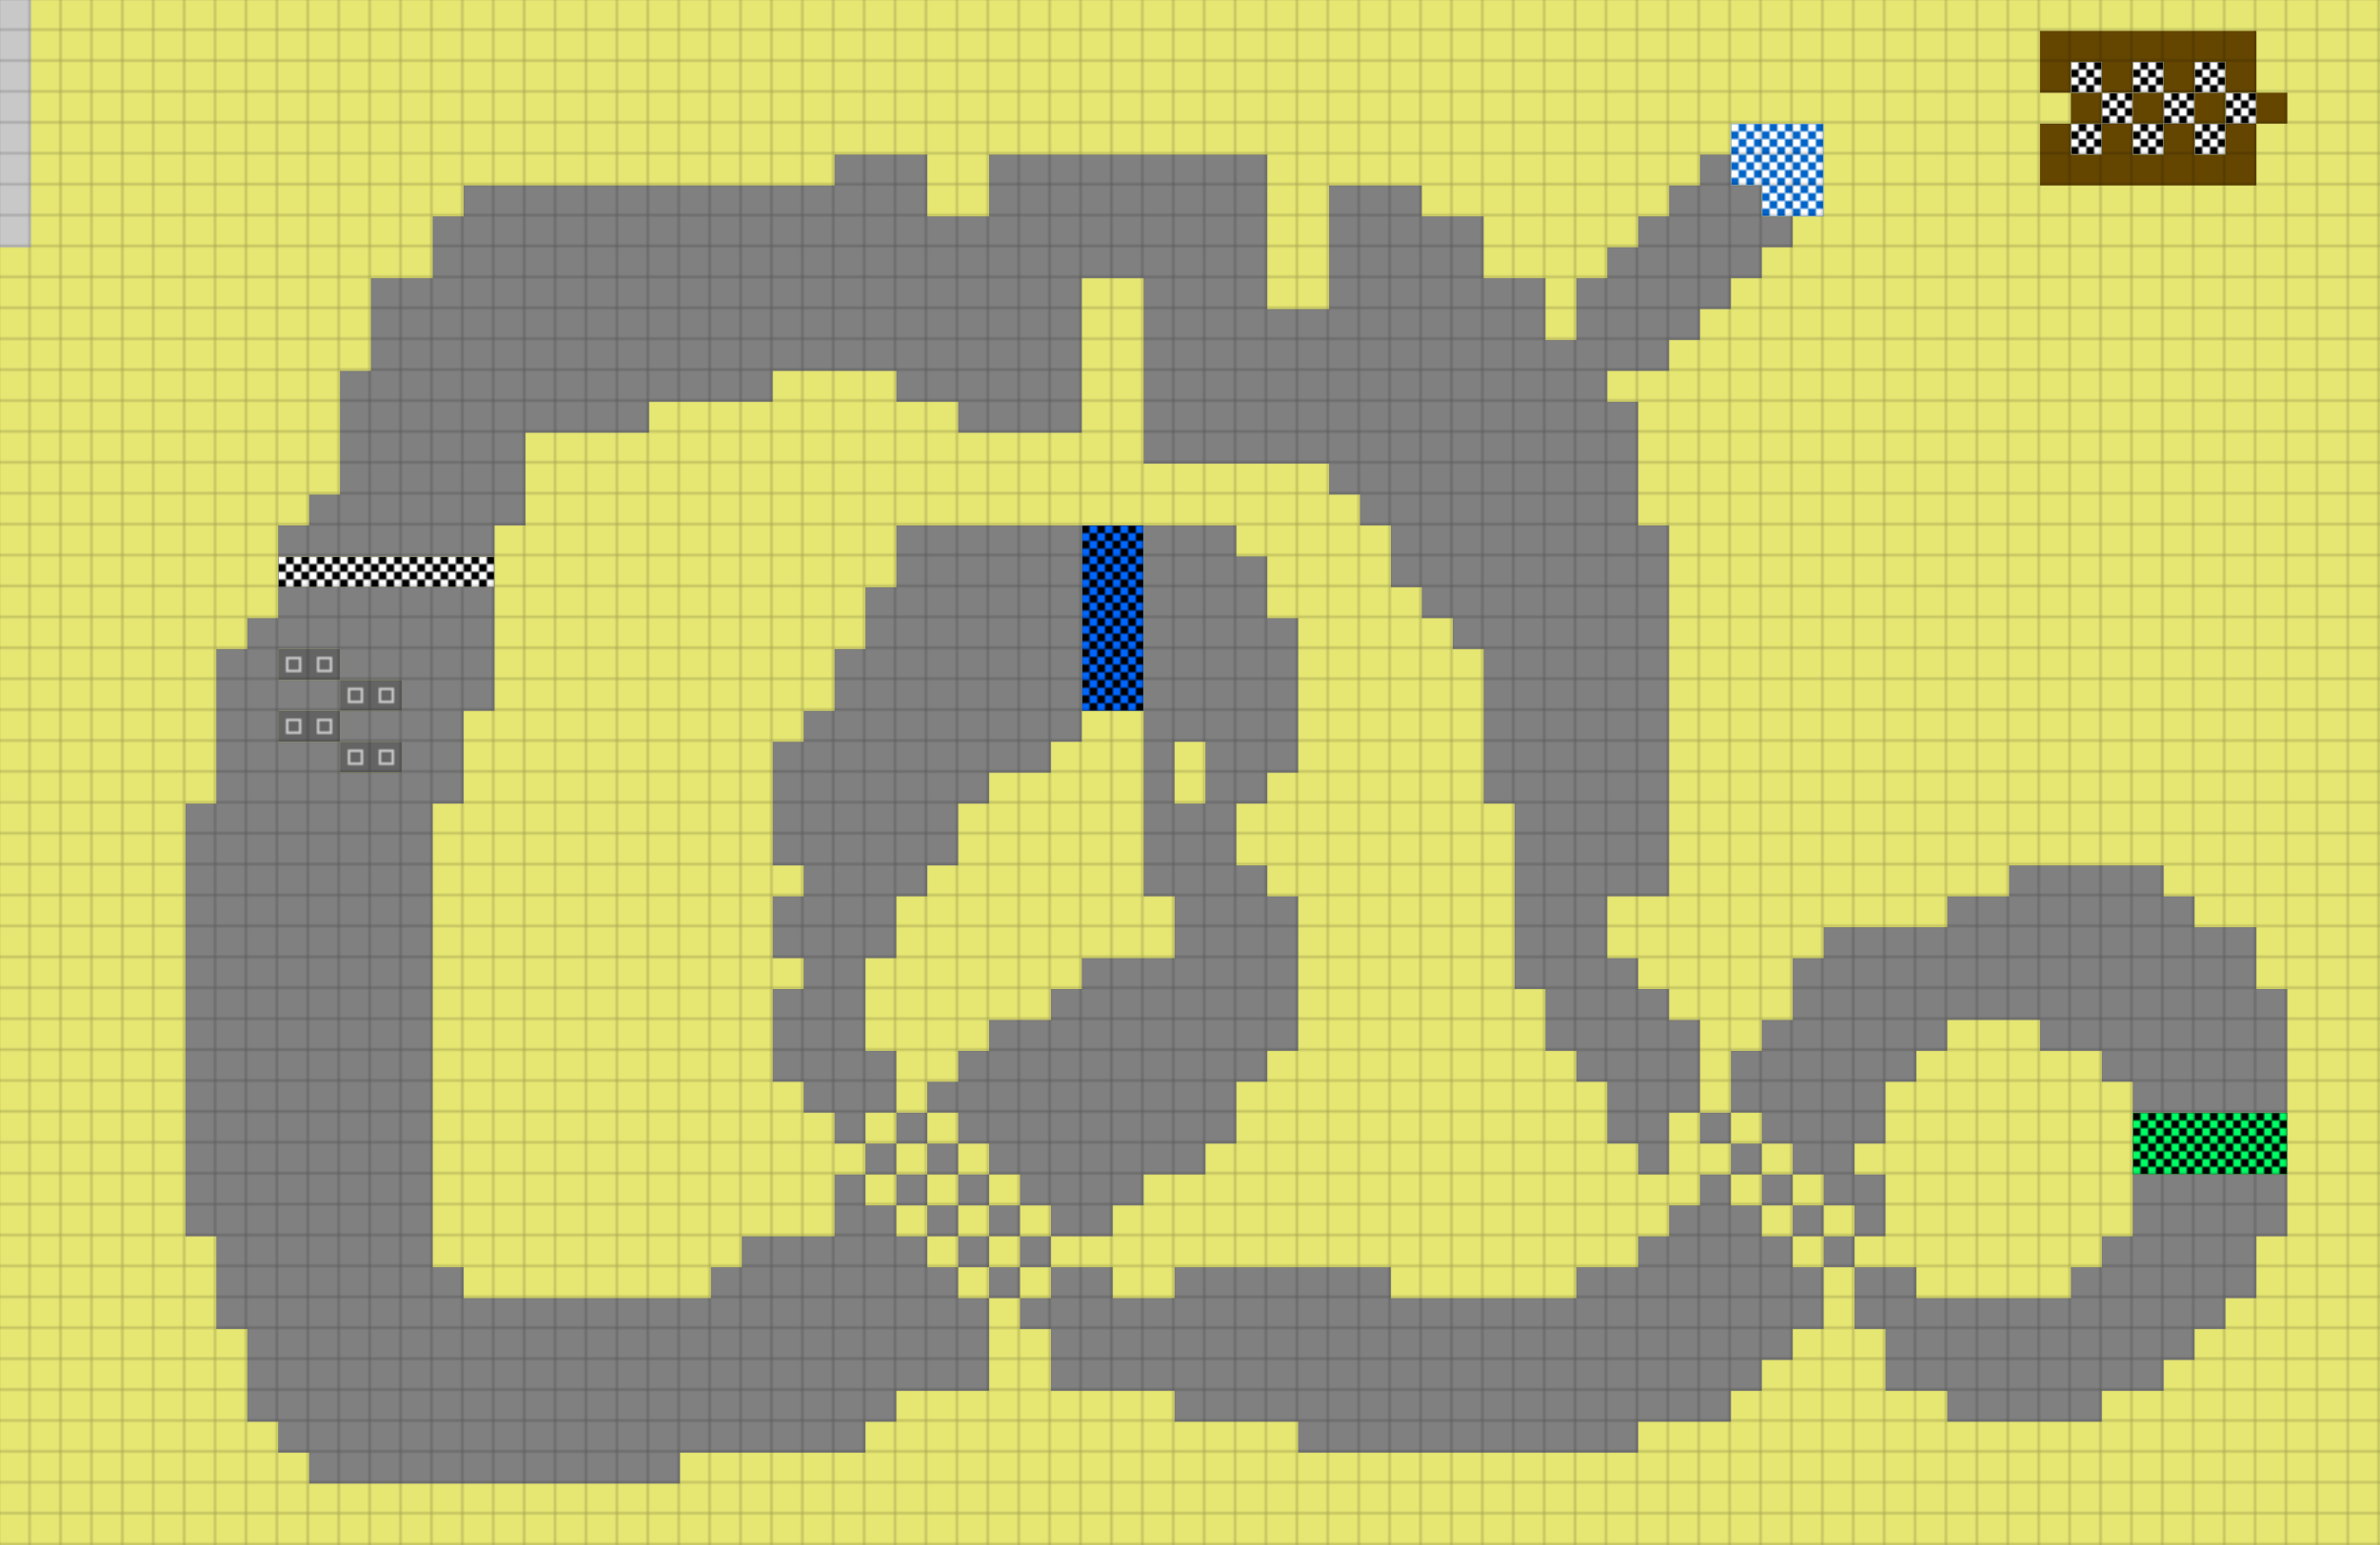 <svg height="600" width="924" id="mapSvgView" xmlns:xlink="http://www.w3.org/1999/xlink" version="1.1" xmlns="http://www.w3.org/2000/svg"> <defs> <style type="text/css"> .grass {fill: rgb(0, 200, 0);} .road {fill: rgb(128, 128, 128);} .start {fill: url(#startPattern)} .finish {fill: url(#finishPattern)} .mud {fill: rgb(100, 70, 0);} .sand {fill: rgb(230, 230, 115);} .water {fill: blue;} .earth {fill: brown;} .night {fill: black;} .parc {fill: rgb(200, 200, 200);} .cp1color {fill: rgb(0, 102, 255);} .cp2color {fill: rgb(0, 100, 200);} .cp3color {fill: rgb(0, 255, 102);} .cp4color {fill: rgb(0, 200, 0);} .cp5color {fill: rgb(255, 255, 0);} .cp6color {fill: rgb(200, 200, 0);} .cp7color {fill: rgb(255, 0, 0);} .cp8color {fill: rgb(200, 0, 0);} .cp9color {fill: rgb(255, 0, 255);} .cp1 {fill: url(#cp1pattern);} .cp2 {fill: url(#cp2pattern);} .cp3 {fill: url(#cp3pattern);} .cp4 {fill: url(#cp4pattern);} .cp5 {fill: url(#cp5pattern);} .cp6 {fill: url(#cp6pattern);} .cp7 {fill: url(#cp7pattern);} .cp8 {fill: url(#cp8pattern);} .cp9 {fill: url(#cp9pattern);} .primaryColor {fill: rgb(0, 255, 102);} </style> <pattern y="0" x="0" height="12" width="12" patternUnits="userSpaceOnUse" id="grid"> <line stroke-width="1" stroke="black" y2="12" x2="12" y1="0" x1="12"></line> <line stroke-width="1" stroke="black" y2="12" x2="12" y1="12" x1="0"></line> </pattern> <pattern y="0" x="0" height="12" width="12" patternUnits="userSpaceOnUse" id="finishPattern"> <rect fill="black" height="12" width="12" y="0" x="0"></rect> <path fill="white" d="M0,0L3,0L3,3L0,3L0,0M6,0L9,0L9,3L6,3L6,0M3,3L6,3L6,6L3,6L3,3M9,3L12,3L12,6L9,6L9,3"></path> <path fill="white" d="M0,6L3,6L3,9L0,9L0,6M6,6L9,6L9,9L6,9L6,6M3,9L6,9L6,12L3,12L3,9M9,9L12,9L12,12L9,12L9,9"></path> </pattern> <pattern y="0" x="0" height="12" width="12" patternUnits="userSpaceOnUse" id="startPattern"> <rect fill="rgb(100,100,100)" height="12" width="12" y="0" x="0"></rect> <rect stroke-width="1" stroke="rgb(200,200,200)" fill="none" height="5" width="5" y="3.5" x="3.5"></rect> &gt; </pattern> <pattern y="0" x="0" height="12" width="12" patternUnits="userSpaceOnUse" id="cp1pattern"> <rect class="cp1color" height="12" width="12" y="0" x="0"></rect> <path fill="black" d="M0,0L3,0L3,3L0,3L0,0M6,0L9,0L9,3L6,3L6,0M3,3L6,3L6,6L3,6L3,3M9,3L12,3L12,6L9,6L9,3"></path> <path fill="black" d="M0,6L3,6L3,9L0,9L0,6M6,6L9,6L9,9L6,9L6,6M3,9L6,9L6,12L3,12L3,9M9,9L12,9L12,12L9,12L9,9"></path> </pattern> <pattern y="0" x="0" height="12" width="12" patternUnits="userSpaceOnUse" id="cp2pattern"> <rect class="cp2color" height="12" width="12" y="0" x="0"></rect> <path fill="white" d="M0,0L3,0L3,3L0,3L0,0M6,0L9,0L9,3L6,3L6,0M3,3L6,3L6,6L3,6L3,3M9,3L12,3L12,6L9,6L9,3"></path> <path fill="white" d="M0,6L3,6L3,9L0,9L0,6M6,6L9,6L9,9L6,9L6,6M3,9L6,9L6,12L3,12L3,9M9,9L12,9L12,12L9,12L9,9"></path> </pattern> <pattern y="0" x="0" height="12" width="12" patternUnits="userSpaceOnUse" id="cp3pattern"> <rect class="cp3color" height="12" width="12" y="0" x="0"></rect> <path fill="black" d="M0,0L3,0L3,3L0,3L0,0M6,0L9,0L9,3L6,3L6,0M3,3L6,3L6,6L3,6L3,3M9,3L12,3L12,6L9,6L9,3"></path> <path fill="black" d="M0,6L3,6L3,9L0,9L0,6M6,6L9,6L9,9L6,9L6,6M3,9L6,9L6,12L3,12L3,9M9,9L12,9L12,12L9,12L9,9"></path> </pattern> <pattern y="0" x="0" height="12" width="12" patternUnits="userSpaceOnUse" id="cp4pattern"> <rect class="cp4color" height="12" width="12" y="0" x="0"></rect> <path fill="white" d="M0,0L3,0L3,3L0,3L0,0M6,0L9,0L9,3L6,3L6,0M3,3L6,3L6,6L3,6L3,3M9,3L12,3L12,6L9,6L9,3"></path> <path fill="white" d="M0,6L3,6L3,9L0,9L0,6M6,6L9,6L9,9L6,9L6,6M3,9L6,9L6,12L3,12L3,9M9,9L12,9L12,12L9,12L9,9"></path> </pattern> <pattern y="0" x="0" height="12" width="12" patternUnits="userSpaceOnUse" id="cp5pattern"> <rect class="cp5color" height="12" width="12" y="0" x="0"></rect> <path fill="black" d="M0,0L3,0L3,3L0,3L0,0M6,0L9,0L9,3L6,3L6,0M3,3L6,3L6,6L3,6L3,3M9,3L12,3L12,6L9,6L9,3"></path> <path fill="black" d="M0,6L3,6L3,9L0,9L0,6M6,6L9,6L9,9L6,9L6,6M3,9L6,9L6,12L3,12L3,9M9,9L12,9L12,12L9,12L9,9"></path> </pattern> <pattern y="0" x="0" height="12" width="12" patternUnits="userSpaceOnUse" id="cp6pattern"> <rect class="cp6color" height="12" width="12" y="0" x="0"></rect> <path fill="white" d="M0,0L3,0L3,3L0,3L0,0M6,0L9,0L9,3L6,3L6,0M3,3L6,3L6,6L3,6L3,3M9,3L12,3L12,6L9,6L9,3"></path> <path fill="white" d="M0,6L3,6L3,9L0,9L0,6M6,6L9,6L9,9L6,9L6,6M3,9L6,9L6,12L3,12L3,9M9,9L12,9L12,12L9,12L9,9"></path> </pattern> <pattern y="0" x="0" height="12" width="12" patternUnits="userSpaceOnUse" id="cp7pattern"> <rect class="cp7color" height="12" width="12" y="0" x="0"></rect> <path fill="black" d="M0,0L3,0L3,3L0,3L0,0M6,0L9,0L9,3L6,3L6,0M3,3L6,3L6,6L3,6L3,3M9,3L12,3L12,6L9,6L9,3"></path> <path fill="black" d="M0,6L3,6L3,9L0,9L0,6M6,6L9,6L9,9L6,9L6,6M3,9L6,9L6,12L3,12L3,9M9,9L12,9L12,12L9,12L9,9"></path> </pattern> <pattern y="0" x="0" height="12" width="12" patternUnits="userSpaceOnUse" id="cp8pattern"> <rect class="cp8color" height="12" width="12" y="0" x="0"></rect> <path fill="white" d="M0,0L3,0L3,3L0,3L0,0M6,0L9,0L9,3L6,3L6,0M3,3L6,3L6,6L3,6L3,3M9,3L12,3L12,6L9,6L9,3"></path> <path fill="white" d="M0,6L3,6L3,9L0,9L0,6M6,6L9,6L9,9L6,9L6,6M3,9L6,9L6,12L3,12L3,9M9,9L12,9L12,12L9,12L9,9"></path> </pattern> <pattern y="0" x="0" height="12" width="12" patternUnits="userSpaceOnUse" id="cp9pattern"> <rect class="cp9color" height="12" width="12" y="0" x="0"></rect> <path fill="black" d="M0,0L3,0L3,3L0,3L0,0M6,0L9,0L9,3L6,3L6,0M3,3L6,3L6,6L3,6L3,3M9,3L12,3L12,6L9,6L9,3"></path> <path fill="black" d="M0,6L3,6L3,9L0,9L0,6M6,6L9,6L9,9L6,9L6,6M3,9L6,9L6,12L3,12L3,9M9,9L12,9L12,12L9,12L9,9"></path> </pattern> </defs> <rect height="100%" width="100%" y="0" x="0" class="sand" id="mainfill"></rect> <g id="paths"><path class="cp1" d="M420,204L420,204L444,204L444,276L420,276Z"></path><path class="cp2" d="M672,48L672,48L708,48L708,84L684,84L684,72L672,72Z"></path><path class="cp3" d="M828,432L828,432L888,432L888,456L828,456Z"></path><path class="parc" d="M0,0L0,0L12,0L12,96L0,96Z"></path><path class="mud" d="M792,12L792,12L876,12L876,36L864,36L864,24L852,24L852,36L840,36L840,24L828,24L828,36L816,36L816,24L804,24L804,36L792,36L792,12M804,36L804,36L816,36L816,48L804,48L804,36M828,36L828,36L840,36L840,48L828,48L828,36M852,36L852,36L864,36L864,48L852,48L852,36M876,36L876,36L888,36L888,48L876,48L876,36M816,48L816,48L828,48L828,60L840,60L840,48L852,48L852,60L864,60L864,48L876,48L876,72L792,72L792,48L804,48L804,60L816,60Z"></path><path class="finish" d="M804,24L804,24L816,24L816,36L804,36L804,24M816,36L816,36L828,36L828,24L840,24L840,36L828,36L828,48L816,48L816,36M840,36L840,36L852,36L852,24L864,24L864,36L852,36L852,48L840,48L840,36M864,36L864,36L876,36L876,48L864,48L864,36M828,48L828,48L840,48L840,60L828,60L828,48M816,48L816,48L816,60L804,60L804,48L816,48M852,48L852,48L864,48L864,60L852,60L852,48M108,216L108,216L192,216L192,228L108,228Z"></path><path class="road" d="M324,60L324,60L360,60L360,84L384,84L384,60L492,60L492,120L516,120L516,72L552,72L552,84L576,84L576,108L600,108L600,132L612,132L612,108L624,108L624,96L636,96L636,84L648,84L648,72L660,72L660,60L672,60L672,72L684,72L684,84L696,84L696,96L684,96L684,108L672,108L672,120L660,120L660,132L648,132L648,144L624,144L624,156L636,156L636,204L648,204L648,348L624,348L624,372L636,372L636,384L648,384L648,396L660,396L660,432L648,432L648,456L636,456L636,444L624,444L624,420L612,420L612,408L600,408L600,384L588,384L588,312L576,312L576,252L564,252L564,240L552,240L552,228L540,228L540,204L528,204L528,192L516,192L516,180L444,180L444,108L420,108L420,168L372,168L372,156L348,156L348,144L300,144L300,156L252,156L252,168L204,168L204,204L192,204L192,216L108,216L108,204L120,204L120,192L132,192L132,144L144,144L144,108L168,108L168,84L180,84L180,72L324,72L324,60M348,204L348,204L420,204L420,288L408,288L408,300L384,300L384,312L372,312L372,336L360,336L360,348L348,348L348,372L336,372L336,408L348,408L348,432L336,432L336,444L324,444L324,432L312,432L312,420L300,420L300,384L312,384L312,372L300,372L300,348L312,348L312,336L300,336L300,288L312,288L312,276L324,276L324,252L336,252L336,228L348,228L348,204M444,204L444,204L480,204L480,216L492,216L492,240L504,240L504,300L492,300L492,312L480,312L480,336L492,336L492,348L504,348L504,408L492,408L492,420L480,420L480,444L468,444L468,456L444,456L444,468L432,468L432,480L408,480L408,468L396,468L396,456L384,456L384,444L372,444L372,432L360,432L360,420L372,420L372,408L384,408L384,396L408,396L408,384L420,384L420,372L456,372L456,348L444,348L444,204M108,228L108,228L192,228L192,276L180,276L180,312L168,312L168,492L180,492L180,504L276,504L276,492L288,492L288,480L324,480L324,456L336,456L336,444L348,444L348,432L360,432L360,444L348,444L348,456L336,456L336,468L348,468L348,456L360,456L360,444L372,444L372,456L360,456L360,468L348,468L348,480L360,480L360,468L372,468L372,456L384,456L384,468L372,468L372,480L360,480L360,492L372,492L372,480L384,480L384,468L396,468L396,480L384,480L384,492L372,492L372,504L384,504L384,492L396,492L396,480L408,480L408,492L396,492L396,504L384,504L384,540L348,540L348,552L336,552L336,564L264,564L264,576L120,576L120,564L108,564L108,552L96,552L96,516L84,516L84,480L72,480L72,312L84,312L84,252L96,252L96,240L108,240L108,228M120,252L120,252L108,252L108,264L132,264L132,252L120,252M144,264L144,264L132,264L132,276L108,276L108,288L132,288L132,276L156,276L156,264L144,264M144,288L144,288L132,288L132,300L156,300L156,288L144,288M468,288L468,288L456,288L456,312L468,312L468,288M780,336L780,336L840,336L840,348L852,348L852,360L876,360L876,384L888,384L888,432L828,432L828,420L816,420L816,408L792,408L792,396L756,396L756,408L744,408L744,420L732,420L732,444L720,444L720,456L732,456L732,480L720,480L720,468L708,468L708,456L696,456L696,444L684,444L684,432L672,432L672,408L684,408L684,396L696,396L696,372L708,372L708,360L756,360L756,348L780,348L780,336M660,432L660,432L672,432L672,444L660,444L660,432M672,444L672,444L684,444L684,456L672,456L672,444M684,456L684,456L696,456L696,468L684,468L684,456M672,456L672,456L672,468L684,468L684,480L696,480L696,468L708,468L708,480L696,480L696,492L708,492L708,480L720,480L720,492L708,492L708,516L696,516L696,528L684,528L684,540L672,540L672,552L636,552L636,564L504,564L504,552L456,552L456,540L408,540L408,516L396,516L396,504L408,504L408,492L432,492L432,504L456,504L456,492L540,492L540,504L612,504L612,492L636,492L636,480L648,480L648,468L660,468L660,456L672,456M828,456L828,456L888,456L888,480L876,480L876,504L864,504L864,516L852,516L852,528L840,528L840,540L816,540L816,552L756,552L756,540L732,540L732,516L720,516L720,492L744,492L744,504L804,504L804,492L816,492L816,480L828,480Z"></path><path class="start" d="M108,252L108,252L132,252L132,264L108,264L108,252M132,264L132,264L156,264L156,276L132,276L132,264M132,276L132,276L132,288L108,288L108,276L132,276M132,288L132,288L156,288L156,300L132,300Z"></path></g> <rect opacity=".3" fill="url(#grid)" height="100%" width="100%" y="0" x="0"></rect></svg>